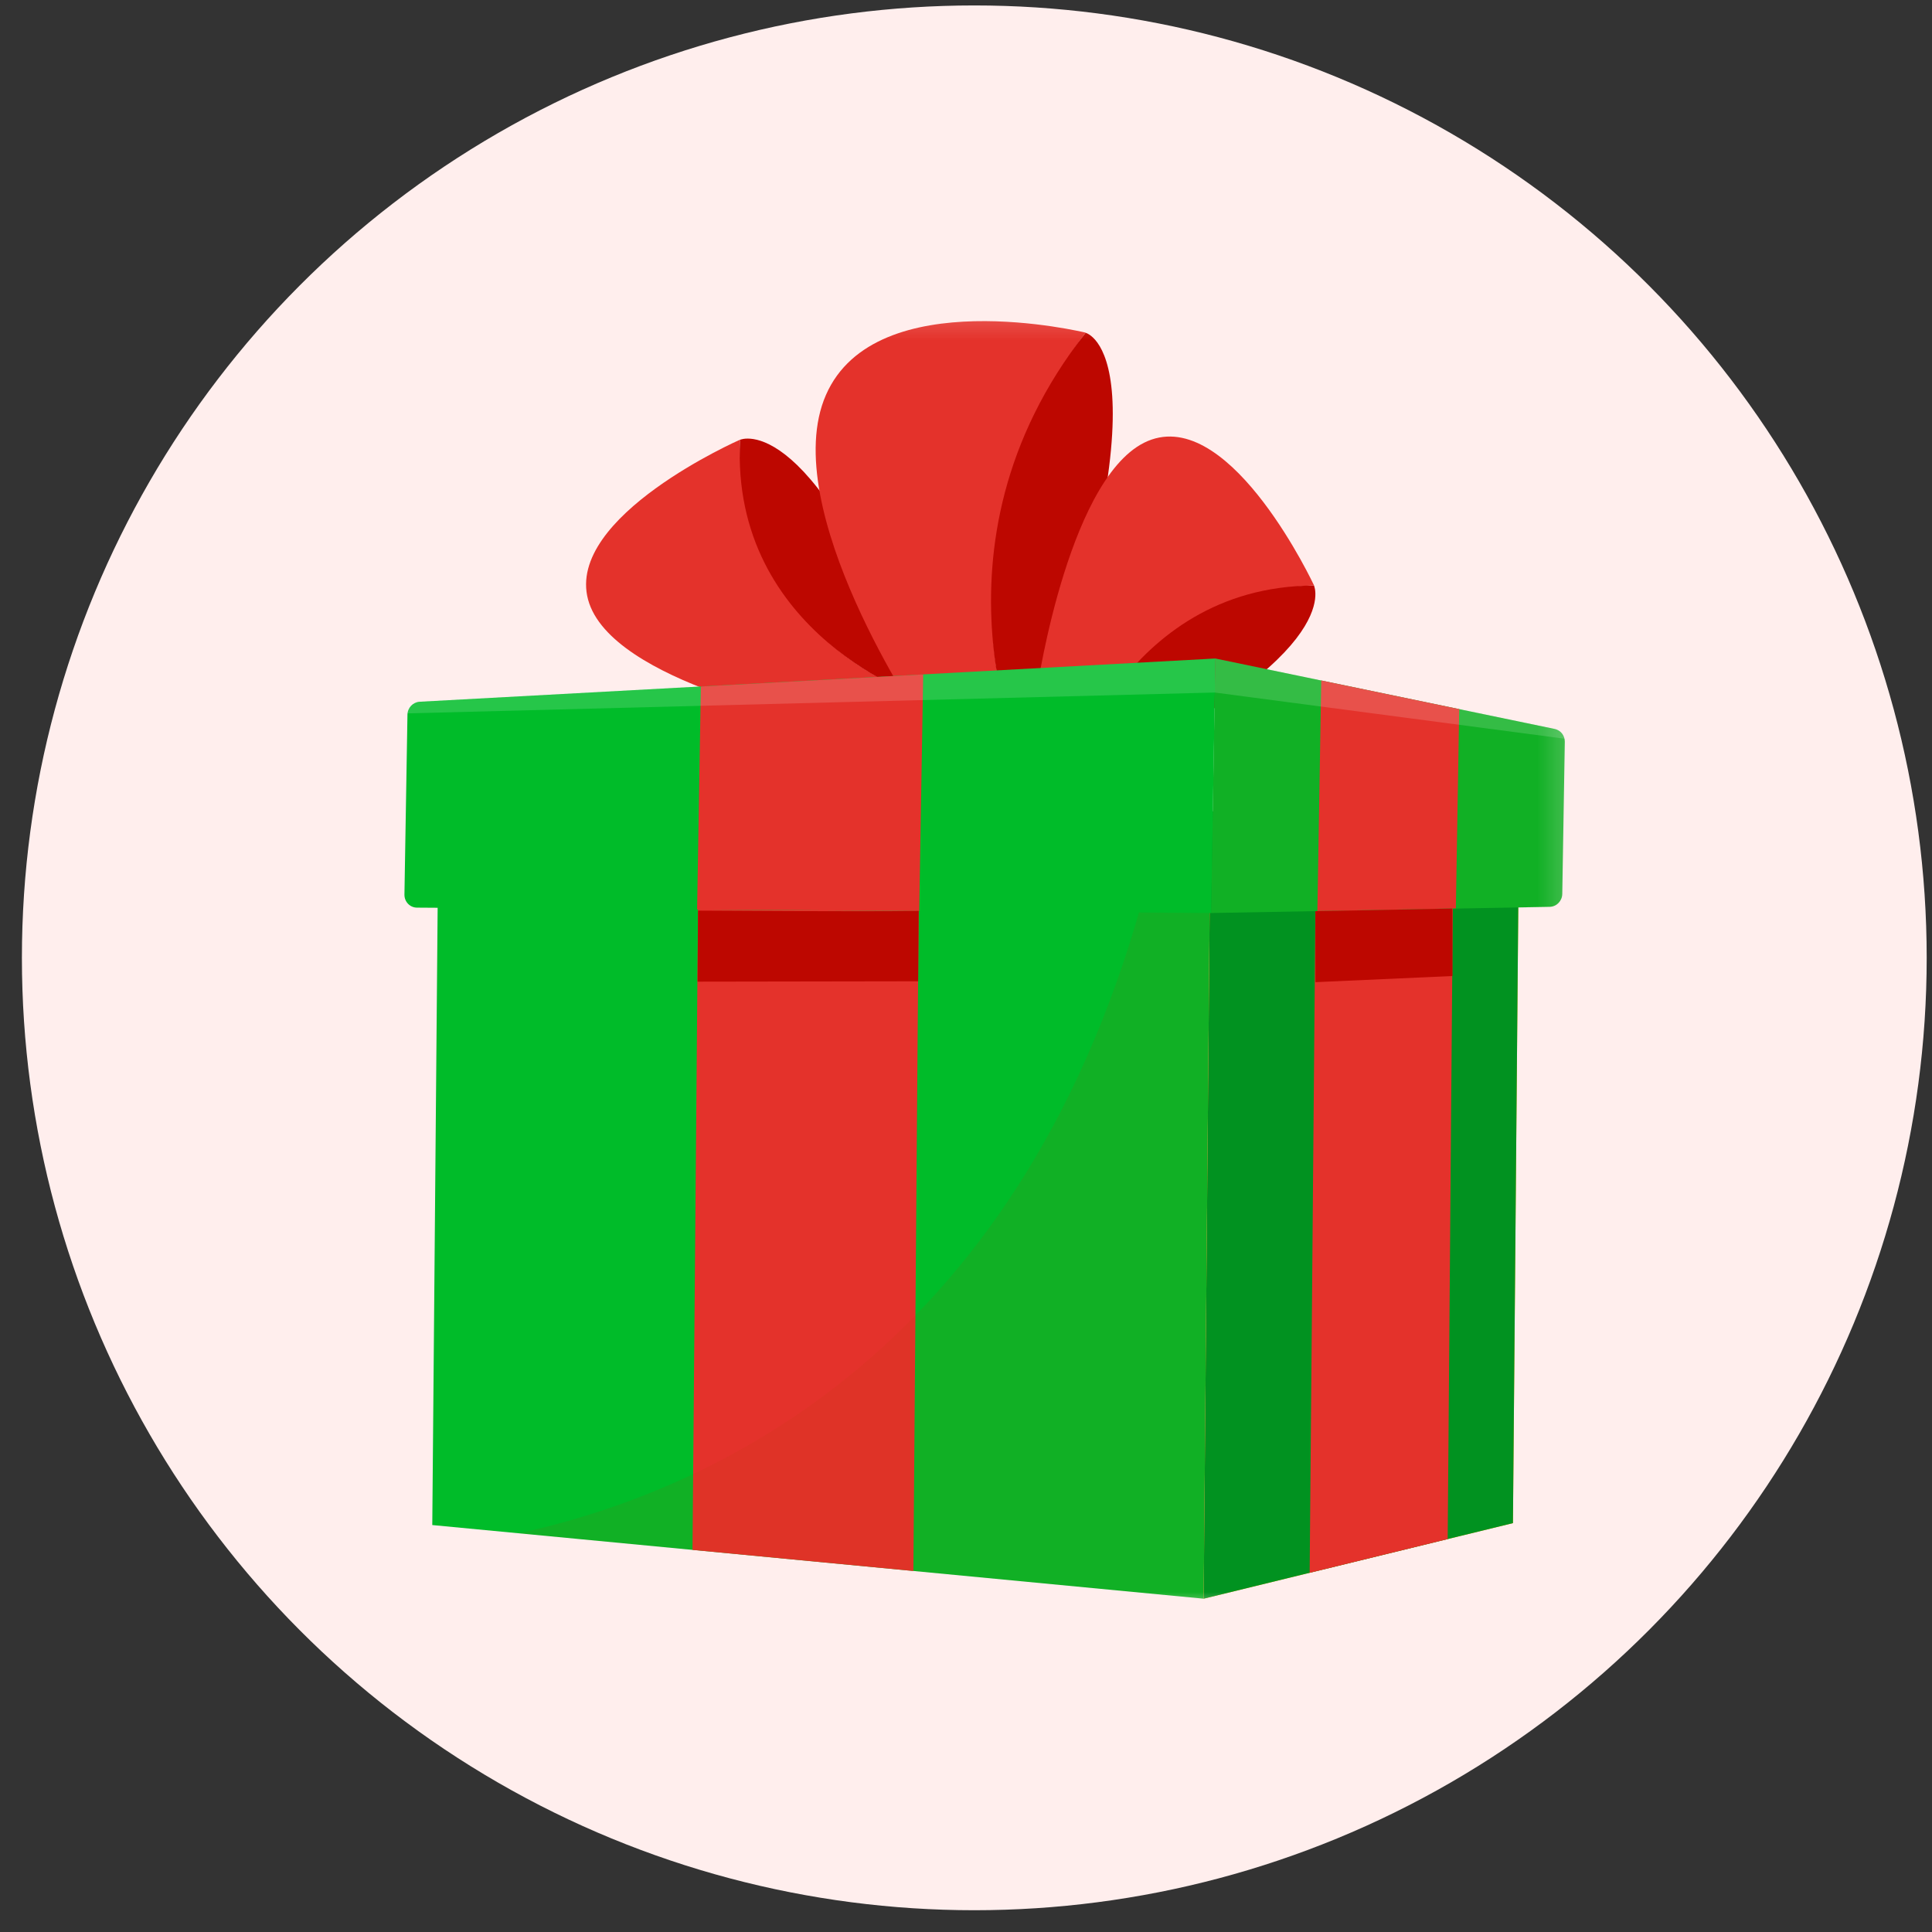 <svg width="71" height="71" viewBox="0 0 71 71" fill="none" xmlns="http://www.w3.org/2000/svg">
<rect x="0" y="0" width="71" height="71" fill="#333333" stroke="none"/>
<circle cx="35.805" cy="35.2" r="35" fill="#FFEEED"/>
<mask id="mask0_3114_20350" style="mask-type:alpha" maskUnits="userSpaceOnUse" x="13" y="11" width="45" height="49">
<rect x="13.805" y="11.2" width="44" height="48" fill="#D9D9D9"/>
</mask>
<g mask="url(#mask0_3114_20350)">
<path d="M16.287 30.627L28.189 29.056L56.017 30.347L44.625 32.446L16.287 30.627Z" fill="#019220"/>
<path d="M28.186 29.056L28.192 31.296L16.291 30.624" fill="#00BC29"/>
<path d="M43.437 32.31L16.102 31.183L15.886 56.045L21.141 56.546L44.236 58.751L44.465 32.402L43.437 32.31Z" fill="#00BC29"/>
<path d="M33.773 31.912L25.668 31.578L25.449 56.958L33.566 57.733L33.773 31.912Z" fill="#E4322B"/>
<path d="M55.6 55.974L44.234 58.751L44.463 32.402L55.822 30.311L55.6 55.974Z" fill="#FFAA00"/>
<path d="M55.6 55.974L44.234 58.751L44.463 32.402L55.822 30.311L55.6 55.974Z" fill="#019220"/>
<path d="M53.41 30.756L48.355 31.677L48.129 57.8L53.202 56.56L53.41 30.756Z" fill="#E4322B"/>
<path opacity="0.1" d="M43.441 32.31L42.206 32.259C37.734 49.521 26.288 54.771 19.066 56.348L21.145 56.546L44.24 58.751L44.468 32.401L43.441 32.31Z" fill="#AD4000"/>
<path d="M30.258 26.568C30.258 26.568 22.443 25.1 21.612 22.037C20.781 18.974 27.199 16.157 27.199 16.157C27.199 16.157 26.76 22.94 33.925 25.659L30.258 26.568Z" fill="#E4322B"/>
<path d="M27.198 16.161C27.198 16.161 29.96 14.929 33.906 25.663C33.906 25.663 26.825 23.332 27.198 16.161Z" fill="#BD0700"/>
<path d="M33.889 26.585C33.889 26.585 28.528 18.681 30.354 14.512C32.18 10.342 39.898 12.225 39.898 12.225C39.898 12.225 33.939 19.645 37.722 28.464L33.889 26.585Z" fill="#E4322B"/>
<path d="M39.895 12.23C39.895 12.23 43.233 13.018 37.705 28.455C37.705 28.455 33.672 20.147 39.895 12.23Z" fill="#BD0700"/>
<path d="M38.126 25.238C38.126 25.238 39.327 17.179 42.32 16.154C45.313 15.13 48.292 21.517 48.292 21.517C48.292 21.517 41.592 21.46 39.138 28.928L38.126 25.238Z" fill="#E4322B"/>
<path d="M48.288 21.518C48.288 21.518 49.59 24.266 39.133 28.912C39.133 28.912 41.208 21.551 48.288 21.518Z" fill="#BD0700"/>
<path d="M44.505 33.553L44.661 24.2L57.137 26.789C57.355 26.835 57.51 27.032 57.506 27.26L57.413 32.852C57.408 33.111 57.203 33.321 56.949 33.326L44.505 33.553Z" fill="#11B025"/>
<path d="M15.322 33.355L44.509 33.552L44.666 24.2L15.421 25.789C15.174 25.803 14.978 26.01 14.974 26.263L14.863 32.875C14.859 33.138 15.064 33.353 15.322 33.355Z" fill="#00BC29"/>
<path d="M25.756 25.228L25.618 33.425L33.781 33.48L33.927 24.784L25.756 25.228Z" fill="#E4322B"/>
<path d="M53.625 26.059L48.555 25.007L48.413 33.48L53.502 33.383L53.625 26.059Z" fill="#E4322B"/>
<path opacity="0.15" d="M14.98 25.813L44.664 24.2L57.515 26.867L57.511 27.149L44.643 25.45L14.973 26.216L14.98 25.813Z" fill="white"/>
<path d="M53.374 33.388C51.851 33.419 48.787 33.483 48.34 33.484L48.343 36.094L53.377 35.868L53.374 33.388Z" fill="#BD0700"/>
<path d="M33.762 33.476C31.351 33.509 26.362 33.464 25.654 33.465L25.636 36.075L33.741 36.062L33.762 33.476Z" fill="#BD0700"/>
</g>
</svg>
